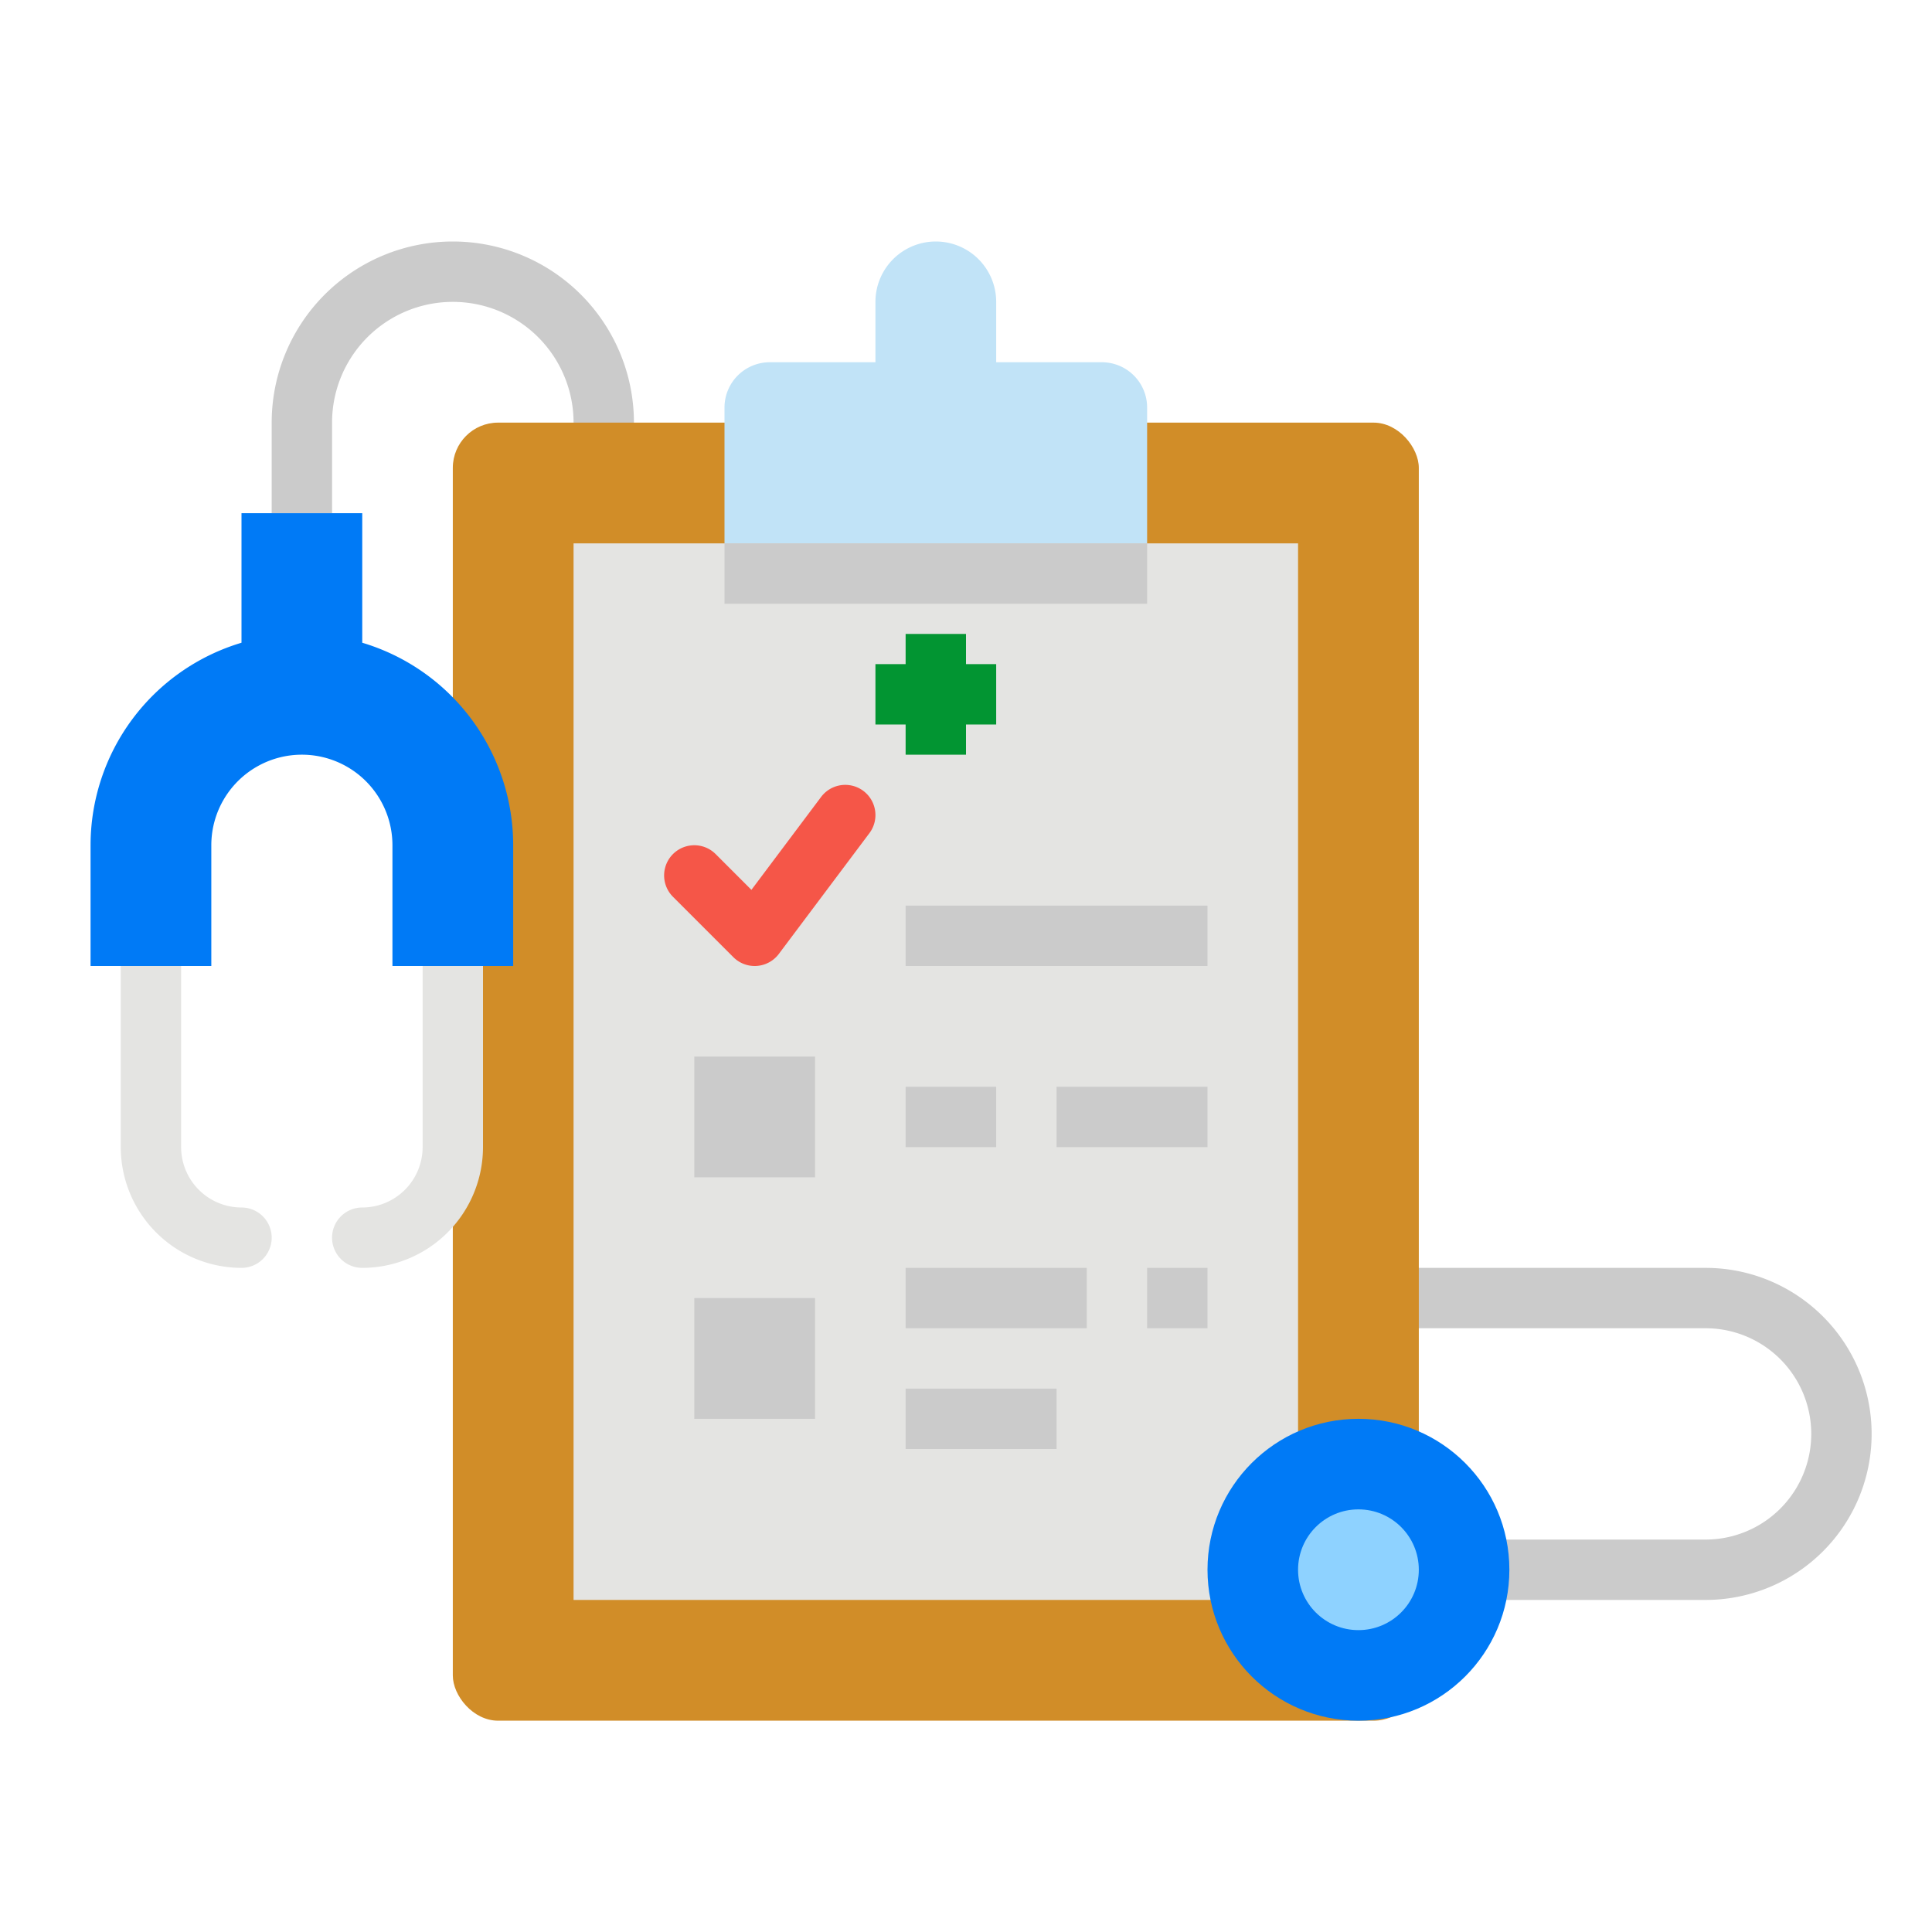 <svg height="512" viewBox="0 0 512 512" width="512" xmlns="http://www.w3.org/2000/svg"><g id="flat"><path d="m88 136h-16v-24a48 48 0 0 1 96 0v8h-16v-8a32 32 0 0 0 -64 0z" fill="#cbcbcb"/><path d="m452 424h-68a8 8 0 0 1 0-16h68a28 28 0 0 0 0-56h-92a8 8 0 0 1 0-16h92a44 44 0 0 1 0 88z" fill="#cbcbcb"/><rect fill="#d18d28" height="344" rx="12" width="256" x="120" y="112"/><path d="m292 96h-28v-16a16 16 0 0 0 -32 0v16h-28a12 12 0 0 0 -12 12v36h112v-36a12 12 0 0 0 -12-12z" fill="#c1e3f7"/><path d="m152 144h192v280h-192z" fill="#e4e4e2"/><g fill="#cbcbcb"><path d="m184 280h32v32h-32z"/><path d="m184 344h32v32h-32z"/><path d="m240 240h80v16h-80z"/><path d="m240 288h24v16h-24z"/><path d="m280 288h40v16h-40z"/><path d="m240 368h40v16h-40z"/><path d="m240 336h48v16h-48z"/><path d="m304 336h16v16h-16z"/></g><path d="m200 256a8 8 0 0 1 -5.657-2.343l-16-16a8 8 0 0 1 11.314-11.314l9.477 9.477 18.466-24.62a8 8 0 1 1 12.8 9.6l-24 32a8 8 0 0 1 -5.833 3.179q-.285.021-.567.021z" fill="#f55648"/><path d="m264 176h-8v-8h-16v8h-8v16h8v8h16v-8h8z" fill="#029532"/><path d="m64 336a32.036 32.036 0 0 1 -32-32v-48a8 8 0 0 1 16 0v48a16.019 16.019 0 0 0 16 16 8 8 0 0 1 0 16z" fill="#e4e4e2"/><path d="m96 336a8 8 0 0 1 0-16 16.019 16.019 0 0 0 16-16v-48a8 8 0 0 1 16 0v48a32.036 32.036 0 0 1 -32 32z" fill="#e4e4e2"/><path d="m96 170.332v-34.332h-32v34.332a56.04 56.04 0 0 0 -40 53.668v32h32v-32a24 24 0 0 1 48 0v32h32v-32a56.016 56.016 0 0 0 -40-53.668z" fill="#007af6"/><circle cx="360" cy="416" fill="#007af6" r="40"/><circle cx="360" cy="416" fill="#8ed2ff" r="16"/><path d="m192 144h112v16h-112z" fill="#cbcbcb"/></g></svg>